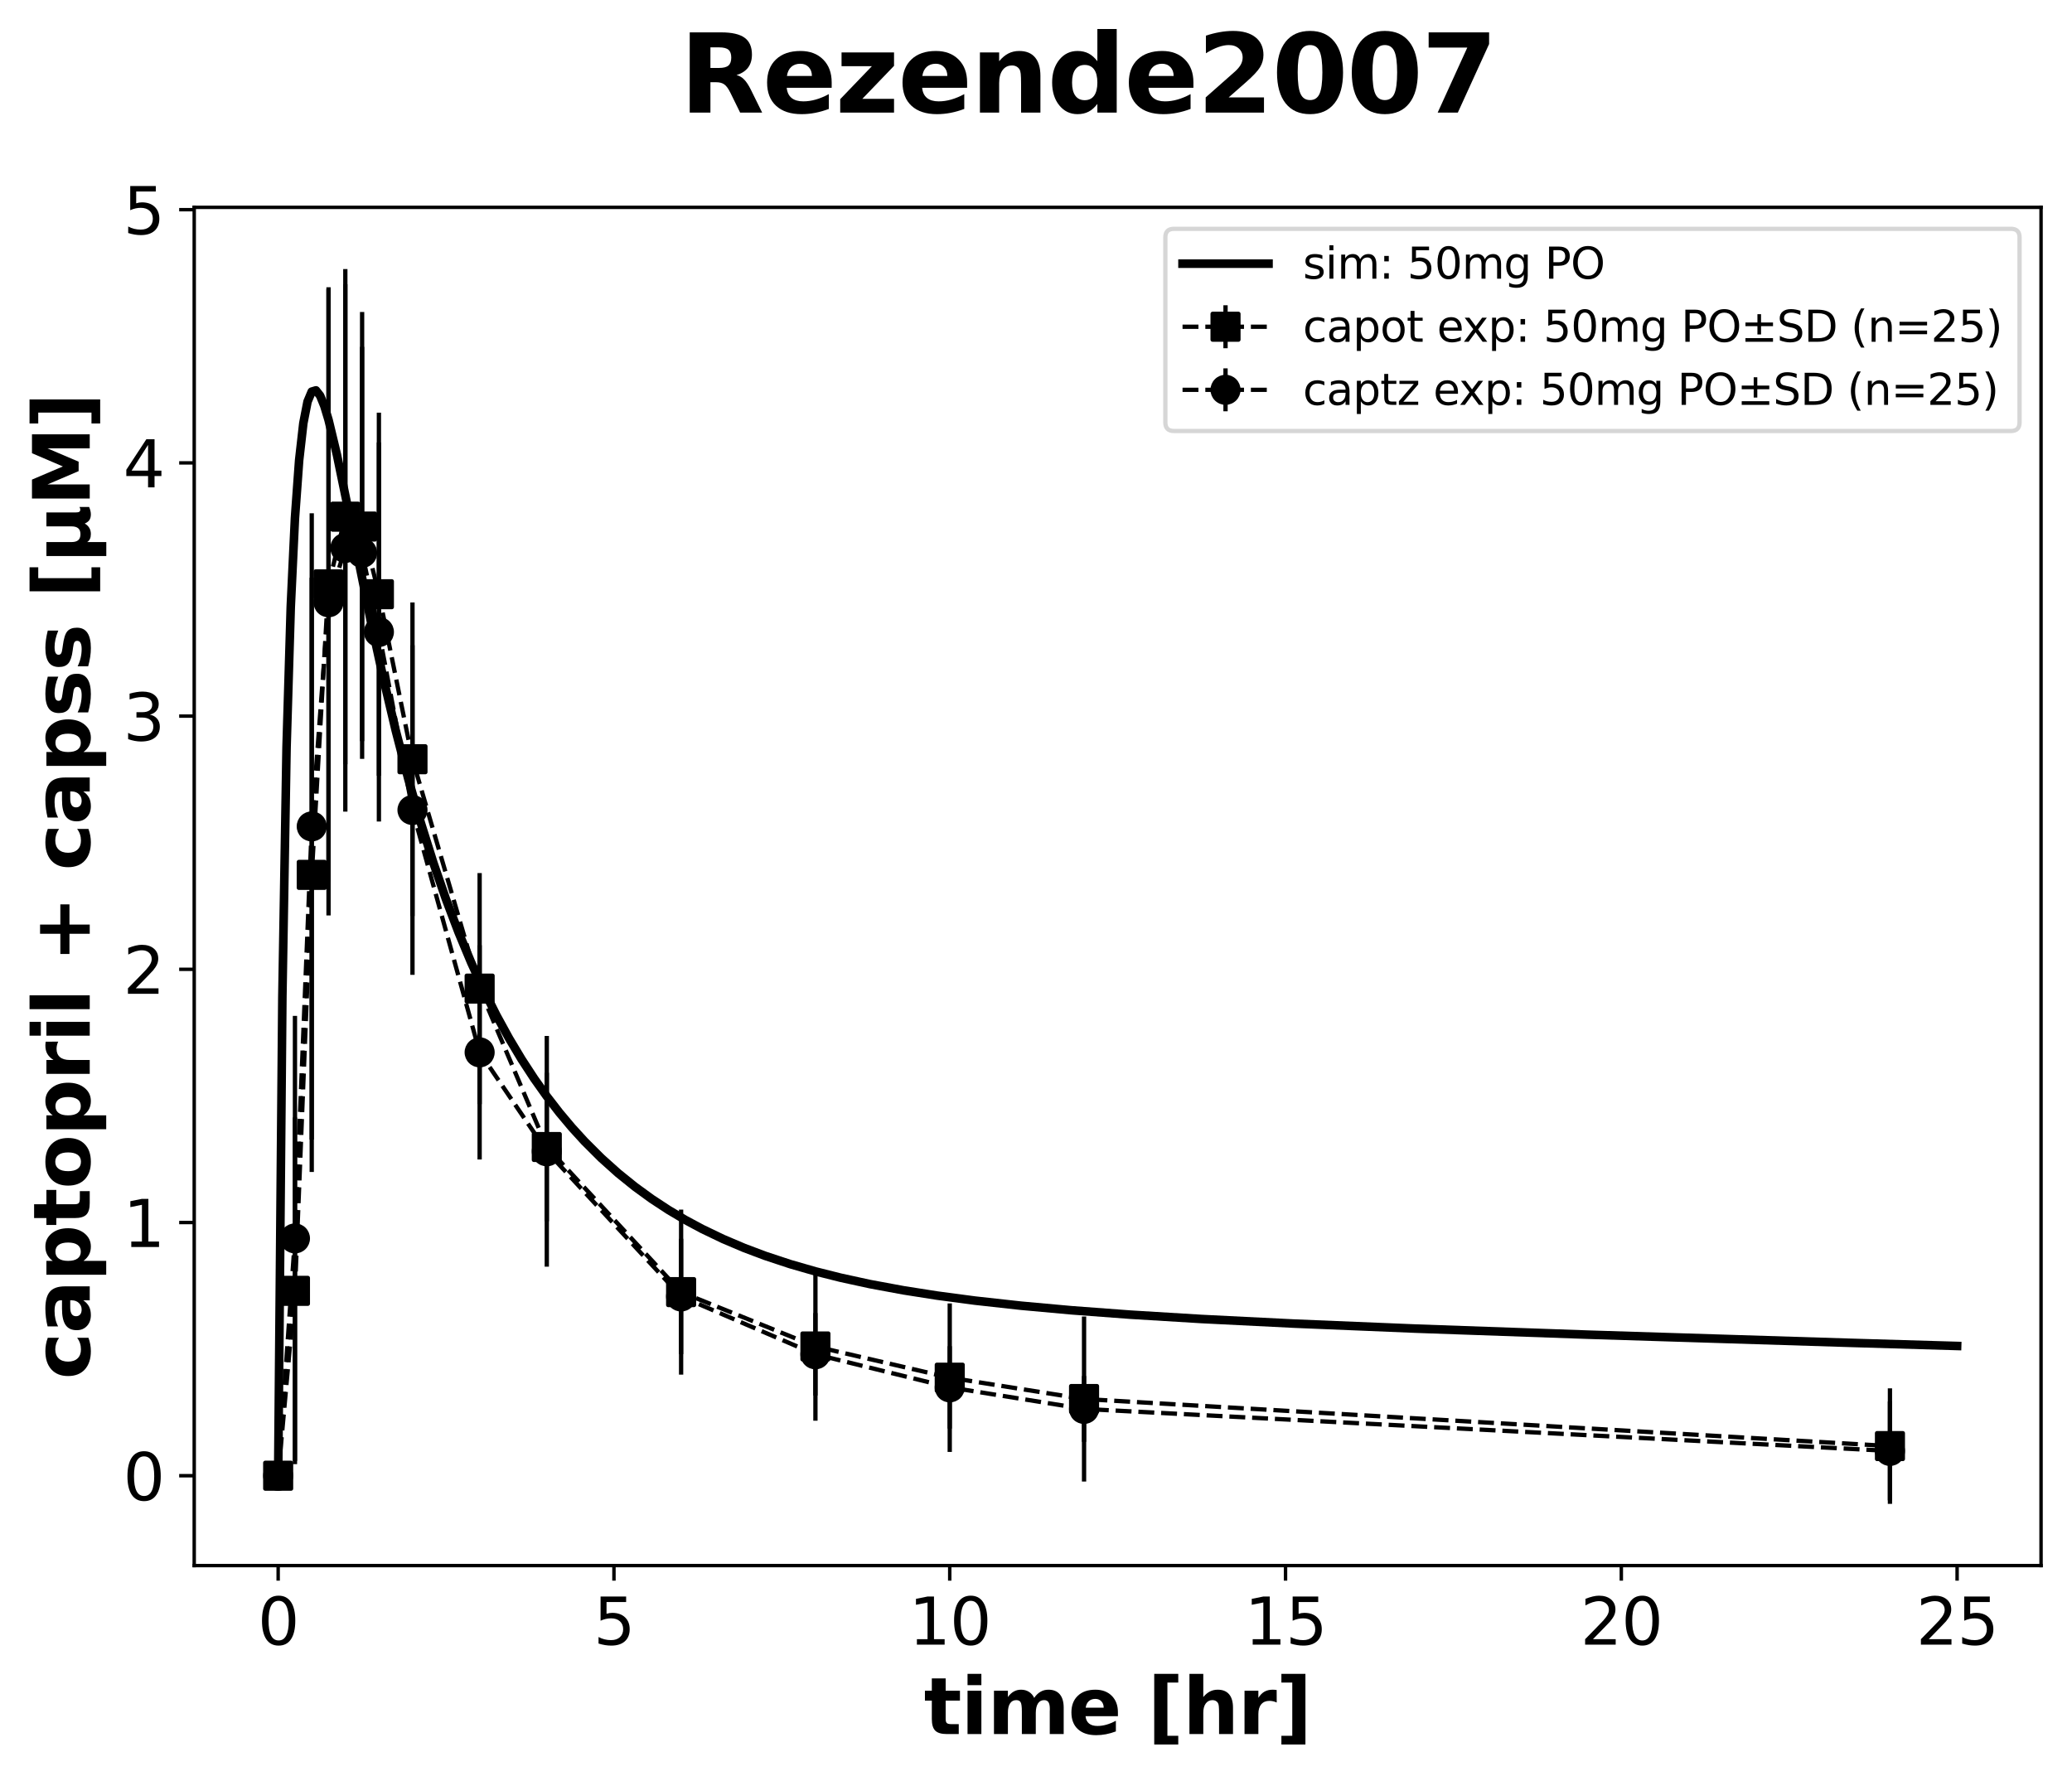 <?xml version="1.0" encoding="utf-8" standalone="no"?>
<!DOCTYPE svg PUBLIC "-//W3C//DTD SVG 1.1//EN"
  "http://www.w3.org/Graphics/SVG/1.1/DTD/svg11.dtd">
<svg xmlns:xlink="http://www.w3.org/1999/xlink" width="482.044pt" height="414.386pt" viewBox="0 0 482.044 414.386" xmlns="http://www.w3.org/2000/svg" version="1.1">
 <defs>
  <style type="text/css">*{stroke-linejoin: round; stroke-linecap: butt}</style>
 </defs>
 <g id="figure_1">
  <g id="patch_1">
   <path d="M 0 414.386 
L 482.044 414.386 
L 482.044 -0 
L 0 -0 
z
" style="fill: #ffffff"/>
  </g>
  <g id="axes_1">
   <g id="patch_2">
    <path d="M 45.184 364.248 
L 474.844 364.248 
L 474.844 48.24 
L 45.184 48.24 
z
" style="fill: #ffffff"/>
   </g>
   <g id="matplotlib.axis_1">
    <g id="xtick_1">
     <g id="line2d_1">
      <defs>
       <path id="m309227b0ce" d="M 0 0 
L 0 3.5 
" style="stroke: #000000; stroke-width: 0.8"/>
      </defs>
      <g>
       <use xlink:href="#m309227b0ce" x="64.714" y="364.248" style="stroke: #000000; stroke-width: 0.8"/>
      </g>
     </g>
     <g id="text_1">
      <!-- 0 -->
      <g transform="translate(59.942 382.646) scale(0.15 -0.15)">
       <defs>
        <path id="DejaVuSans-30" d="M 2034 4250 
Q 1547 4250 1301 3770 
Q 1056 3291 1056 2328 
Q 1056 1369 1301 889 
Q 1547 409 2034 409 
Q 2525 409 2770 889 
Q 3016 1369 3016 2328 
Q 3016 3291 2770 3770 
Q 2525 4250 2034 4250 
z
M 2034 4750 
Q 2819 4750 3233 4129 
Q 3647 3509 3647 2328 
Q 3647 1150 3233 529 
Q 2819 -91 2034 -91 
Q 1250 -91 836 529 
Q 422 1150 422 2328 
Q 422 3509 836 4129 
Q 1250 4750 2034 4750 
z
" transform="scale(0.016)"/>
       </defs>
       <use xlink:href="#DejaVuSans-30"/>
      </g>
     </g>
    </g>
    <g id="xtick_2">
     <g id="line2d_2">
      <g>
       <use xlink:href="#m309227b0ce" x="142.834" y="364.248" style="stroke: #000000; stroke-width: 0.8"/>
      </g>
     </g>
     <g id="text_2">
      <!-- 5 -->
      <g transform="translate(138.062 382.646) scale(0.15 -0.15)">
       <defs>
        <path id="DejaVuSans-35" d="M 691 4666 
L 3169 4666 
L 3169 4134 
L 1269 4134 
L 1269 2991 
Q 1406 3038 1543 3061 
Q 1681 3084 1819 3084 
Q 2600 3084 3056 2656 
Q 3513 2228 3513 1497 
Q 3513 744 3044 326 
Q 2575 -91 1722 -91 
Q 1428 -91 1123 -41 
Q 819 9 494 109 
L 494 744 
Q 775 591 1075 516 
Q 1375 441 1709 441 
Q 2250 441 2565 725 
Q 2881 1009 2881 1497 
Q 2881 1984 2565 2268 
Q 2250 2553 1709 2553 
Q 1456 2553 1204 2497 
Q 953 2441 691 2322 
L 691 4666 
z
" transform="scale(0.016)"/>
       </defs>
       <use xlink:href="#DejaVuSans-35"/>
      </g>
     </g>
    </g>
    <g id="xtick_3">
     <g id="line2d_3">
      <g>
       <use xlink:href="#m309227b0ce" x="220.954" y="364.248" style="stroke: #000000; stroke-width: 0.8"/>
      </g>
     </g>
     <g id="text_3">
      <!-- 10 -->
      <g transform="translate(211.41 382.646) scale(0.15 -0.15)">
       <defs>
        <path id="DejaVuSans-31" d="M 794 531 
L 1825 531 
L 1825 4091 
L 703 3866 
L 703 4441 
L 1819 4666 
L 2450 4666 
L 2450 531 
L 3481 531 
L 3481 0 
L 794 0 
L 794 531 
z
" transform="scale(0.016)"/>
       </defs>
       <use xlink:href="#DejaVuSans-31"/>
       <use xlink:href="#DejaVuSans-30" transform="translate(63.623 0)"/>
      </g>
     </g>
    </g>
    <g id="xtick_4">
     <g id="line2d_4">
      <g>
       <use xlink:href="#m309227b0ce" x="299.074" y="364.248" style="stroke: #000000; stroke-width: 0.8"/>
      </g>
     </g>
     <g id="text_4">
      <!-- 15 -->
      <g transform="translate(289.53 382.646) scale(0.15 -0.15)">
       <use xlink:href="#DejaVuSans-31"/>
       <use xlink:href="#DejaVuSans-35" transform="translate(63.623 0)"/>
      </g>
     </g>
    </g>
    <g id="xtick_5">
     <g id="line2d_5">
      <g>
       <use xlink:href="#m309227b0ce" x="377.194" y="364.248" style="stroke: #000000; stroke-width: 0.8"/>
      </g>
     </g>
     <g id="text_5">
      <!-- 20 -->
      <g transform="translate(367.65 382.646) scale(0.15 -0.15)">
       <defs>
        <path id="DejaVuSans-32" d="M 1228 531 
L 3431 531 
L 3431 0 
L 469 0 
L 469 531 
Q 828 903 1448 1529 
Q 2069 2156 2228 2338 
Q 2531 2678 2651 2914 
Q 2772 3150 2772 3378 
Q 2772 3750 2511 3984 
Q 2250 4219 1831 4219 
Q 1534 4219 1204 4116 
Q 875 4013 500 3803 
L 500 4441 
Q 881 4594 1212 4672 
Q 1544 4750 1819 4750 
Q 2544 4750 2975 4387 
Q 3406 4025 3406 3419 
Q 3406 3131 3298 2873 
Q 3191 2616 2906 2266 
Q 2828 2175 2409 1742 
Q 1991 1309 1228 531 
z
" transform="scale(0.016)"/>
       </defs>
       <use xlink:href="#DejaVuSans-32"/>
       <use xlink:href="#DejaVuSans-30" transform="translate(63.623 0)"/>
      </g>
     </g>
    </g>
    <g id="xtick_6">
     <g id="line2d_6">
      <g>
       <use xlink:href="#m309227b0ce" x="455.314" y="364.248" style="stroke: #000000; stroke-width: 0.8"/>
      </g>
     </g>
     <g id="text_6">
      <!-- 25 -->
      <g transform="translate(445.77 382.646) scale(0.15 -0.15)">
       <use xlink:href="#DejaVuSans-32"/>
       <use xlink:href="#DejaVuSans-35" transform="translate(63.623 0)"/>
      </g>
     </g>
    </g>
    <g id="text_7">
     <!-- time [hr] -->
     <g transform="translate(214.94 403.442) scale(0.18 -0.18)">
      <defs>
       <path id="DejaVuSans-Bold-74" d="M 1759 4494 
L 1759 3500 
L 2913 3500 
L 2913 2700 
L 1759 2700 
L 1759 1216 
Q 1759 972 1856 886 
Q 1953 800 2241 800 
L 2816 800 
L 2816 0 
L 1856 0 
Q 1194 0 917 276 
Q 641 553 641 1216 
L 641 2700 
L 84 2700 
L 84 3500 
L 641 3500 
L 641 4494 
L 1759 4494 
z
" transform="scale(0.016)"/>
       <path id="DejaVuSans-Bold-69" d="M 538 3500 
L 1656 3500 
L 1656 0 
L 538 0 
L 538 3500 
z
M 538 4863 
L 1656 4863 
L 1656 3950 
L 538 3950 
L 538 4863 
z
" transform="scale(0.016)"/>
       <path id="DejaVuSans-Bold-6d" d="M 3781 2919 
Q 3994 3244 4286 3414 
Q 4578 3584 4928 3584 
Q 5531 3584 5847 3212 
Q 6163 2841 6163 2131 
L 6163 0 
L 5038 0 
L 5038 1825 
Q 5041 1866 5042 1909 
Q 5044 1953 5044 2034 
Q 5044 2406 4934 2573 
Q 4825 2741 4581 2741 
Q 4263 2741 4089 2478 
Q 3916 2216 3909 1719 
L 3909 0 
L 2784 0 
L 2784 1825 
Q 2784 2406 2684 2573 
Q 2584 2741 2328 2741 
Q 2006 2741 1831 2477 
Q 1656 2213 1656 1722 
L 1656 0 
L 531 0 
L 531 3500 
L 1656 3500 
L 1656 2988 
Q 1863 3284 2130 3434 
Q 2397 3584 2719 3584 
Q 3081 3584 3359 3409 
Q 3638 3234 3781 2919 
z
" transform="scale(0.016)"/>
       <path id="DejaVuSans-Bold-65" d="M 4031 1759 
L 4031 1441 
L 1416 1441 
Q 1456 1047 1700 850 
Q 1944 653 2381 653 
Q 2734 653 3104 758 
Q 3475 863 3866 1075 
L 3866 213 
Q 3469 63 3072 -14 
Q 2675 -91 2278 -91 
Q 1328 -91 801 392 
Q 275 875 275 1747 
Q 275 2603 792 3093 
Q 1309 3584 2216 3584 
Q 3041 3584 3536 3087 
Q 4031 2591 4031 1759 
z
M 2881 2131 
Q 2881 2450 2695 2645 
Q 2509 2841 2209 2841 
Q 1884 2841 1681 2658 
Q 1478 2475 1428 2131 
L 2881 2131 
z
" transform="scale(0.016)"/>
       <path id="DejaVuSans-Bold-20" transform="scale(0.016)"/>
       <path id="DejaVuSans-Bold-5b" d="M 550 4863 
L 2491 4863 
L 2491 4159 
L 1613 4159 
L 1613 -141 
L 2491 -141 
L 2491 -844 
L 550 -844 
L 550 4863 
z
" transform="scale(0.016)"/>
       <path id="DejaVuSans-Bold-68" d="M 4056 2131 
L 4056 0 
L 2931 0 
L 2931 347 
L 2931 1625 
Q 2931 2084 2911 2256 
Q 2891 2428 2841 2509 
Q 2775 2619 2662 2680 
Q 2550 2741 2406 2741 
Q 2056 2741 1856 2470 
Q 1656 2200 1656 1722 
L 1656 0 
L 538 0 
L 538 4863 
L 1656 4863 
L 1656 2988 
Q 1909 3294 2193 3439 
Q 2478 3584 2822 3584 
Q 3428 3584 3742 3212 
Q 4056 2841 4056 2131 
z
" transform="scale(0.016)"/>
       <path id="DejaVuSans-Bold-72" d="M 3138 2547 
Q 2991 2616 2845 2648 
Q 2700 2681 2553 2681 
Q 2122 2681 1889 2404 
Q 1656 2128 1656 1613 
L 1656 0 
L 538 0 
L 538 3500 
L 1656 3500 
L 1656 2925 
Q 1872 3269 2151 3426 
Q 2431 3584 2822 3584 
Q 2878 3584 2943 3579 
Q 3009 3575 3134 3559 
L 3138 2547 
z
" transform="scale(0.016)"/>
       <path id="DejaVuSans-Bold-5d" d="M 2375 -844 
L 434 -844 
L 434 -141 
L 1313 -141 
L 1313 4159 
L 434 4159 
L 434 4863 
L 2375 4863 
L 2375 -844 
z
" transform="scale(0.016)"/>
      </defs>
      <use xlink:href="#DejaVuSans-Bold-74"/>
      <use xlink:href="#DejaVuSans-Bold-69" transform="translate(47.803 0)"/>
      <use xlink:href="#DejaVuSans-Bold-6d" transform="translate(82.08 0)"/>
      <use xlink:href="#DejaVuSans-Bold-65" transform="translate(186.279 0)"/>
      <use xlink:href="#DejaVuSans-Bold-20" transform="translate(254.102 0)"/>
      <use xlink:href="#DejaVuSans-Bold-5b" transform="translate(288.916 0)"/>
      <use xlink:href="#DejaVuSans-Bold-68" transform="translate(334.619 0)"/>
      <use xlink:href="#DejaVuSans-Bold-72" transform="translate(405.811 0)"/>
      <use xlink:href="#DejaVuSans-Bold-5d" transform="translate(455.127 0)"/>
     </g>
    </g>
   </g>
   <g id="matplotlib.axis_2">
    <g id="ytick_1">
     <g id="line2d_7">
      <defs>
       <path id="m75b8545c1d" d="M 0 0 
L -3.5 0 
" style="stroke: #000000; stroke-width: 0.8"/>
      </defs>
      <g>
       <use xlink:href="#m75b8545c1d" x="45.184" y="343.339" style="stroke: #000000; stroke-width: 0.8"/>
      </g>
     </g>
     <g id="text_8">
      <!-- 0 -->
      <g transform="translate(28.64 349.038) scale(0.15 -0.15)">
       <use xlink:href="#DejaVuSans-30"/>
      </g>
     </g>
    </g>
    <g id="ytick_2">
     <g id="line2d_8">
      <g>
       <use xlink:href="#m75b8545c1d" x="45.184" y="284.428" style="stroke: #000000; stroke-width: 0.8"/>
      </g>
     </g>
     <g id="text_9">
      <!-- 1 -->
      <g transform="translate(28.64 290.126) scale(0.15 -0.15)">
       <use xlink:href="#DejaVuSans-31"/>
      </g>
     </g>
    </g>
    <g id="ytick_3">
     <g id="line2d_9">
      <g>
       <use xlink:href="#m75b8545c1d" x="45.184" y="225.516" style="stroke: #000000; stroke-width: 0.8"/>
      </g>
     </g>
     <g id="text_10">
      <!-- 2 -->
      <g transform="translate(28.64 231.215) scale(0.15 -0.15)">
       <use xlink:href="#DejaVuSans-32"/>
      </g>
     </g>
    </g>
    <g id="ytick_4">
     <g id="line2d_10">
      <g>
       <use xlink:href="#m75b8545c1d" x="45.184" y="166.604" style="stroke: #000000; stroke-width: 0.8"/>
      </g>
     </g>
     <g id="text_11">
      <!-- 3 -->
      <g transform="translate(28.64 172.303) scale(0.15 -0.15)">
       <defs>
        <path id="DejaVuSans-33" d="M 2597 2516 
Q 3050 2419 3304 2112 
Q 3559 1806 3559 1356 
Q 3559 666 3084 287 
Q 2609 -91 1734 -91 
Q 1441 -91 1130 -33 
Q 819 25 488 141 
L 488 750 
Q 750 597 1062 519 
Q 1375 441 1716 441 
Q 2309 441 2620 675 
Q 2931 909 2931 1356 
Q 2931 1769 2642 2001 
Q 2353 2234 1838 2234 
L 1294 2234 
L 1294 2753 
L 1863 2753 
Q 2328 2753 2575 2939 
Q 2822 3125 2822 3475 
Q 2822 3834 2567 4026 
Q 2313 4219 1838 4219 
Q 1578 4219 1281 4162 
Q 984 4106 628 3988 
L 628 4550 
Q 988 4650 1302 4700 
Q 1616 4750 1894 4750 
Q 2613 4750 3031 4423 
Q 3450 4097 3450 3541 
Q 3450 3153 3228 2886 
Q 3006 2619 2597 2516 
z
" transform="scale(0.016)"/>
       </defs>
       <use xlink:href="#DejaVuSans-33"/>
      </g>
     </g>
    </g>
    <g id="ytick_5">
     <g id="line2d_11">
      <g>
       <use xlink:href="#m75b8545c1d" x="45.184" y="107.692" style="stroke: #000000; stroke-width: 0.8"/>
      </g>
     </g>
     <g id="text_12">
      <!-- 4 -->
      <g transform="translate(28.64 113.391) scale(0.15 -0.15)">
       <defs>
        <path id="DejaVuSans-34" d="M 2419 4116 
L 825 1625 
L 2419 1625 
L 2419 4116 
z
M 2253 4666 
L 3047 4666 
L 3047 1625 
L 3713 1625 
L 3713 1100 
L 3047 1100 
L 3047 0 
L 2419 0 
L 2419 1100 
L 313 1100 
L 313 1709 
L 2253 4666 
z
" transform="scale(0.016)"/>
       </defs>
       <use xlink:href="#DejaVuSans-34"/>
      </g>
     </g>
    </g>
    <g id="ytick_6">
     <g id="line2d_12">
      <g>
       <use xlink:href="#m75b8545c1d" x="45.184" y="48.781" style="stroke: #000000; stroke-width: 0.8"/>
      </g>
     </g>
     <g id="text_13">
      <!-- 5 -->
      <g transform="translate(28.64 54.479) scale(0.15 -0.15)">
       <use xlink:href="#DejaVuSans-35"/>
      </g>
     </g>
    </g>
    <g id="text_14">
     <!-- captopril + capss [µM] -->
     <g transform="translate(20.877 320.941) rotate(-90) scale(0.18 -0.18)">
      <defs>
       <path id="DejaVuSans-Bold-63" d="M 3366 3391 
L 3366 2478 
Q 3138 2634 2908 2709 
Q 2678 2784 2431 2784 
Q 1963 2784 1702 2511 
Q 1441 2238 1441 1747 
Q 1441 1256 1702 982 
Q 1963 709 2431 709 
Q 2694 709 2930 787 
Q 3166 866 3366 1019 
L 3366 103 
Q 3103 6 2833 -42 
Q 2563 -91 2291 -91 
Q 1344 -91 809 395 
Q 275 881 275 1747 
Q 275 2613 809 3098 
Q 1344 3584 2291 3584 
Q 2566 3584 2833 3536 
Q 3100 3488 3366 3391 
z
" transform="scale(0.016)"/>
       <path id="DejaVuSans-Bold-61" d="M 2106 1575 
Q 1756 1575 1579 1456 
Q 1403 1338 1403 1106 
Q 1403 894 1545 773 
Q 1688 653 1941 653 
Q 2256 653 2472 879 
Q 2688 1106 2688 1447 
L 2688 1575 
L 2106 1575 
z
M 3816 1997 
L 3816 0 
L 2688 0 
L 2688 519 
Q 2463 200 2181 54 
Q 1900 -91 1497 -91 
Q 953 -91 614 226 
Q 275 544 275 1050 
Q 275 1666 698 1953 
Q 1122 2241 2028 2241 
L 2688 2241 
L 2688 2328 
Q 2688 2594 2478 2717 
Q 2269 2841 1825 2841 
Q 1466 2841 1156 2769 
Q 847 2697 581 2553 
L 581 3406 
Q 941 3494 1303 3539 
Q 1666 3584 2028 3584 
Q 2975 3584 3395 3211 
Q 3816 2838 3816 1997 
z
" transform="scale(0.016)"/>
       <path id="DejaVuSans-Bold-70" d="M 1656 506 
L 1656 -1331 
L 538 -1331 
L 538 3500 
L 1656 3500 
L 1656 2988 
Q 1888 3294 2169 3439 
Q 2450 3584 2816 3584 
Q 3463 3584 3878 3070 
Q 4294 2556 4294 1747 
Q 4294 938 3878 423 
Q 3463 -91 2816 -91 
Q 2450 -91 2169 54 
Q 1888 200 1656 506 
z
M 2400 2772 
Q 2041 2772 1848 2508 
Q 1656 2244 1656 1747 
Q 1656 1250 1848 986 
Q 2041 722 2400 722 
Q 2759 722 2948 984 
Q 3138 1247 3138 1747 
Q 3138 2247 2948 2509 
Q 2759 2772 2400 2772 
z
" transform="scale(0.016)"/>
       <path id="DejaVuSans-Bold-6f" d="M 2203 2784 
Q 1831 2784 1636 2517 
Q 1441 2250 1441 1747 
Q 1441 1244 1636 976 
Q 1831 709 2203 709 
Q 2569 709 2762 976 
Q 2956 1244 2956 1747 
Q 2956 2250 2762 2517 
Q 2569 2784 2203 2784 
z
M 2203 3584 
Q 3106 3584 3614 3096 
Q 4122 2609 4122 1747 
Q 4122 884 3614 396 
Q 3106 -91 2203 -91 
Q 1297 -91 786 396 
Q 275 884 275 1747 
Q 275 2609 786 3096 
Q 1297 3584 2203 3584 
z
" transform="scale(0.016)"/>
       <path id="DejaVuSans-Bold-6c" d="M 538 4863 
L 1656 4863 
L 1656 0 
L 538 0 
L 538 4863 
z
" transform="scale(0.016)"/>
       <path id="DejaVuSans-Bold-2b" d="M 3053 4013 
L 3053 2375 
L 4684 2375 
L 4684 1638 
L 3053 1638 
L 3053 0 
L 2309 0 
L 2309 1638 
L 678 1638 
L 678 2375 
L 2309 2375 
L 2309 4013 
L 3053 4013 
z
" transform="scale(0.016)"/>
       <path id="DejaVuSans-Bold-73" d="M 3272 3391 
L 3272 2541 
Q 2913 2691 2578 2766 
Q 2244 2841 1947 2841 
Q 1628 2841 1473 2761 
Q 1319 2681 1319 2516 
Q 1319 2381 1436 2309 
Q 1553 2238 1856 2203 
L 2053 2175 
Q 2913 2066 3209 1816 
Q 3506 1566 3506 1031 
Q 3506 472 3093 190 
Q 2681 -91 1863 -91 
Q 1516 -91 1145 -36 
Q 775 19 384 128 
L 384 978 
Q 719 816 1070 734 
Q 1422 653 1784 653 
Q 2113 653 2278 743 
Q 2444 834 2444 1013 
Q 2444 1163 2330 1236 
Q 2216 1309 1875 1350 
L 1678 1375 
Q 931 1469 631 1722 
Q 331 1975 331 2491 
Q 331 3047 712 3315 
Q 1094 3584 1881 3584 
Q 2191 3584 2531 3537 
Q 2872 3491 3272 3391 
z
" transform="scale(0.016)"/>
       <path id="DejaVuSans-Bold-b5" d="M 544 -1338 
L 544 3500 
L 1672 3500 
L 1672 1466 
Q 1672 1103 1828 926 
Q 1984 750 2303 750 
Q 2625 750 2781 926 
Q 2938 1103 2938 1466 
L 2938 3500 
L 4063 3500 
L 4063 1159 
Q 4063 938 4114 850 
Q 4166 763 4288 763 
Q 4344 763 4395 778 
Q 4447 794 4506 831 
L 4506 50 
Q 4341 -22 4195 -56 
Q 4050 -91 3909 -91 
Q 3631 -91 3454 26 
Q 3278 144 3169 403 
Q 3022 156 2811 32 
Q 2600 -91 2322 -91 
Q 2091 -91 1928 -17 
Q 1766 56 1672 206 
L 1672 -1338 
L 544 -1338 
z
" transform="scale(0.016)"/>
       <path id="DejaVuSans-Bold-4d" d="M 588 4666 
L 2119 4666 
L 3181 2169 
L 4250 4666 
L 5778 4666 
L 5778 0 
L 4641 0 
L 4641 3413 
L 3566 897 
L 2803 897 
L 1728 3413 
L 1728 0 
L 588 0 
L 588 4666 
z
" transform="scale(0.016)"/>
      </defs>
      <use xlink:href="#DejaVuSans-Bold-63"/>
      <use xlink:href="#DejaVuSans-Bold-61" transform="translate(59.277 0)"/>
      <use xlink:href="#DejaVuSans-Bold-70" transform="translate(126.758 0)"/>
      <use xlink:href="#DejaVuSans-Bold-74" transform="translate(198.34 0)"/>
      <use xlink:href="#DejaVuSans-Bold-6f" transform="translate(246.143 0)"/>
      <use xlink:href="#DejaVuSans-Bold-70" transform="translate(314.844 0)"/>
      <use xlink:href="#DejaVuSans-Bold-72" transform="translate(386.426 0)"/>
      <use xlink:href="#DejaVuSans-Bold-69" transform="translate(435.742 0)"/>
      <use xlink:href="#DejaVuSans-Bold-6c" transform="translate(470.02 0)"/>
      <use xlink:href="#DejaVuSans-Bold-20" transform="translate(504.297 0)"/>
      <use xlink:href="#DejaVuSans-Bold-2b" transform="translate(539.111 0)"/>
      <use xlink:href="#DejaVuSans-Bold-20" transform="translate(622.9 0)"/>
      <use xlink:href="#DejaVuSans-Bold-63" transform="translate(657.715 0)"/>
      <use xlink:href="#DejaVuSans-Bold-61" transform="translate(716.992 0)"/>
      <use xlink:href="#DejaVuSans-Bold-70" transform="translate(784.473 0)"/>
      <use xlink:href="#DejaVuSans-Bold-73" transform="translate(856.055 0)"/>
      <use xlink:href="#DejaVuSans-Bold-73" transform="translate(915.576 0)"/>
      <use xlink:href="#DejaVuSans-Bold-20" transform="translate(975.098 0)"/>
      <use xlink:href="#DejaVuSans-Bold-5b" transform="translate(1009.912 0)"/>
      <use xlink:href="#DejaVuSans-Bold-b5" transform="translate(1055.615 0)"/>
      <use xlink:href="#DejaVuSans-Bold-4d" transform="translate(1129.199 0)"/>
      <use xlink:href="#DejaVuSans-Bold-5d" transform="translate(1228.711 0)"/>
     </g>
    </g>
   </g>
   <g id="LineCollection_1">
    <path d="M 64.714 343.339 
L 64.714 343.339 
" clip-path="url(#pc81de90e76)" style="fill: none; stroke: #000000"/>
    <path d="M 68.62 340.65 
L 68.62 260.001 
" clip-path="url(#pc81de90e76)" style="fill: none; stroke: #000000"/>
    <path d="M 72.526 272.672 
L 72.526 134.424 
" clip-path="url(#pc81de90e76)" style="fill: none; stroke: #000000"/>
    <path d="M 76.432 205.088 
L 76.432 66.825 
" clip-path="url(#pc81de90e76)" style="fill: none; stroke: #000000"/>
    <path d="M 80.338 177.811 
L 80.338 62.604 
" clip-path="url(#pc81de90e76)" style="fill: none; stroke: #000000"/>
    <path d="M 84.244 172.429 
L 84.244 72.587 
" clip-path="url(#pc81de90e76)" style="fill: none; stroke: #000000"/>
    <path d="M 88.15 180.493 
L 88.15 96.005 
" clip-path="url(#pc81de90e76)" style="fill: none; stroke: #000000"/>
    <path d="M 95.962 213.124 
L 95.962 140.163 
" clip-path="url(#pc81de90e76)" style="fill: none; stroke: #000000"/>
    <path d="M 111.586 256.889 
L 111.586 203.126 
" clip-path="url(#pc81de90e76)" style="fill: none; stroke: #000000"/>
    <path d="M 127.21 284.139 
L 127.21 249.577 
" clip-path="url(#pc81de90e76)" style="fill: none; stroke: #000000"/>
    <path d="M 158.458 319.82 
L 158.458 281.422 
" clip-path="url(#pc81de90e76)" style="fill: none; stroke: #000000"/>
    <path d="M 189.706 330.544 
L 189.706 295.982 
" clip-path="url(#pc81de90e76)" style="fill: none; stroke: #000000"/>
    <path d="M 220.954 337.81 
L 220.954 303.248 
" clip-path="url(#pc81de90e76)" style="fill: none; stroke: #000000"/>
    <path d="M 252.202 344.69 
L 252.202 306.291 
" clip-path="url(#pc81de90e76)" style="fill: none; stroke: #000000"/>
    <path d="M 439.69 349.884 
L 439.69 323.002 
" clip-path="url(#pc81de90e76)" style="fill: none; stroke: #000000"/>
   </g>
   <g id="LineCollection_2">
    <path d="M 64.714 343.339 
L 64.714 343.339 
" clip-path="url(#pc81de90e76)" style="fill: none; stroke: #000000"/>
    <path d="M 68.62 339.894 
L 68.62 236.361 
" clip-path="url(#pc81de90e76)" style="fill: none; stroke: #000000"/>
    <path d="M 72.526 265.125 
L 72.526 119.417 
" clip-path="url(#pc81de90e76)" style="fill: none; stroke: #000000"/>
    <path d="M 76.432 212.981 
L 76.432 67.273 
" clip-path="url(#pc81de90e76)" style="fill: none; stroke: #000000"/>
    <path d="M 80.338 188.834 
L 80.338 66.122 
" clip-path="url(#pc81de90e76)" style="fill: none; stroke: #000000"/>
    <path d="M 84.244 176.559 
L 84.244 80.703 
" clip-path="url(#pc81de90e76)" style="fill: none; stroke: #000000"/>
    <path d="M 88.15 191.136 
L 88.15 102.944 
" clip-path="url(#pc81de90e76)" style="fill: none; stroke: #000000"/>
    <path d="M 95.962 226.807 
L 95.962 150.112 
" clip-path="url(#pc81de90e76)" style="fill: none; stroke: #000000"/>
    <path d="M 111.586 269.766 
L 111.586 219.915 
" clip-path="url(#pc81de90e76)" style="fill: none; stroke: #000000"/>
    <path d="M 127.21 294.703 
L 127.21 241.021 
" clip-path="url(#pc81de90e76)" style="fill: none; stroke: #000000"/>
    <path d="M 158.458 315.056 
L 158.458 288.215 
" clip-path="url(#pc81de90e76)" style="fill: none; stroke: #000000"/>
    <path d="M 189.706 324.675 
L 189.706 305.499 
" clip-path="url(#pc81de90e76)" style="fill: none; stroke: #000000"/>
    <path d="M 220.954 332.374 
L 220.954 313.199 
" clip-path="url(#pc81de90e76)" style="fill: none; stroke: #000000"/>
    <path d="M 252.202 335.468 
L 252.202 320.137 
" clip-path="url(#pc81de90e76)" style="fill: none; stroke: #000000"/>
    <path d="M 439.69 349.08 
L 439.69 326.063 
" clip-path="url(#pc81de90e76)" style="fill: none; stroke: #000000"/>
   </g>
   <g id="line2d_13">
    <path d="M 64.714 343.339 
L 65.691 231.959 
L 66.667 173.871 
L 67.644 141.16 
L 68.62 120.526 
L 69.597 107.044 
L 70.573 98.45 
L 71.55 93.437 
L 72.526 91.113 
L 73.503 90.823 
L 74.479 92.065 
L 75.456 94.454 
L 76.432 97.688 
L 78.385 105.813 
L 81.315 120.002 
L 86.197 144.128 
L 89.127 157.57 
L 92.056 169.941 
L 94.986 181.227 
L 97.915 191.487 
L 100.845 200.805 
L 103.774 209.271 
L 106.704 216.971 
L 109.633 223.983 
L 112.563 230.38 
L 115.492 236.222 
L 118.422 241.566 
L 121.351 246.46 
L 124.281 250.949 
L 127.21 255.071 
L 130.14 258.86 
L 133.069 262.346 
L 135.999 265.557 
L 139.905 269.453 
L 143.811 272.955 
L 147.717 276.106 
L 151.623 278.946 
L 155.529 281.508 
L 159.435 283.824 
L 163.341 285.919 
L 168.223 288.261 
L 173.106 290.335 
L 177.988 292.174 
L 183.847 294.112 
L 189.706 295.798 
L 195.565 297.269 
L 202.401 298.757 
L 210.213 300.204 
L 218.025 301.43 
L 226.813 302.597 
L 237.555 303.783 
L 249.273 304.847 
L 262.944 305.865 
L 279.544 306.875 
L 301.027 307.944 
L 329.346 309.111 
L 369.382 310.52 
L 429.925 312.407 
L 455.314 313.151 
L 455.314 313.151 
" clip-path="url(#pc81de90e76)" style="fill: none; stroke: #000000; stroke-width: 2; stroke-linecap: square"/>
   </g>
   <g id="line2d_14">
    <path d="M 64.714 343.339 
L 68.62 300.326 
L 72.526 203.548 
L 76.432 135.957 
L 80.338 120.207 
L 84.244 122.508 
L 88.15 138.249 
L 95.962 176.643 
L 111.586 230.007 
L 127.21 266.858 
L 158.458 300.621 
L 189.706 313.263 
L 220.954 320.529 
L 252.202 325.491 
L 439.69 336.443 
" clip-path="url(#pc81de90e76)" style="fill: none; stroke-dasharray: 3.7,1.6; stroke-dashoffset: 0; stroke: #000000"/>
    <defs>
     <path id="m7561f77d7a" d="M -3 3 
L 3 3 
L 3 -3 
L -3 -3 
z
" style="stroke: #000000; stroke-linejoin: miter"/>
    </defs>
    <g clip-path="url(#pc81de90e76)">
     <use xlink:href="#m7561f77d7a" x="64.714" y="343.339" style="stroke: #000000; stroke-linejoin: miter"/>
     <use xlink:href="#m7561f77d7a" x="68.62" y="300.326" style="stroke: #000000; stroke-linejoin: miter"/>
     <use xlink:href="#m7561f77d7a" x="72.526" y="203.548" style="stroke: #000000; stroke-linejoin: miter"/>
     <use xlink:href="#m7561f77d7a" x="76.432" y="135.957" style="stroke: #000000; stroke-linejoin: miter"/>
     <use xlink:href="#m7561f77d7a" x="80.338" y="120.207" style="stroke: #000000; stroke-linejoin: miter"/>
     <use xlink:href="#m7561f77d7a" x="84.244" y="122.508" style="stroke: #000000; stroke-linejoin: miter"/>
     <use xlink:href="#m7561f77d7a" x="88.15" y="138.249" style="stroke: #000000; stroke-linejoin: miter"/>
     <use xlink:href="#m7561f77d7a" x="95.962" y="176.643" style="stroke: #000000; stroke-linejoin: miter"/>
     <use xlink:href="#m7561f77d7a" x="111.586" y="230.007" style="stroke: #000000; stroke-linejoin: miter"/>
     <use xlink:href="#m7561f77d7a" x="127.21" y="266.858" style="stroke: #000000; stroke-linejoin: miter"/>
     <use xlink:href="#m7561f77d7a" x="158.458" y="300.621" style="stroke: #000000; stroke-linejoin: miter"/>
     <use xlink:href="#m7561f77d7a" x="189.706" y="313.263" style="stroke: #000000; stroke-linejoin: miter"/>
     <use xlink:href="#m7561f77d7a" x="220.954" y="320.529" style="stroke: #000000; stroke-linejoin: miter"/>
     <use xlink:href="#m7561f77d7a" x="252.202" y="325.491" style="stroke: #000000; stroke-linejoin: miter"/>
     <use xlink:href="#m7561f77d7a" x="439.69" y="336.443" style="stroke: #000000; stroke-linejoin: miter"/>
    </g>
   </g>
   <g id="line2d_15">
    <path d="M 64.714 343.339 
L 68.62 288.127 
L 72.526 192.271 
L 76.432 140.127 
L 80.338 127.478 
L 84.244 128.631 
L 88.15 147.04 
L 95.962 188.459 
L 111.586 244.841 
L 127.21 267.862 
L 158.458 301.636 
L 189.706 315.087 
L 220.954 322.786 
L 252.202 327.802 
L 439.69 337.572 
" clip-path="url(#pc81de90e76)" style="fill: none; stroke-dasharray: 3.7,1.6; stroke-dashoffset: 0; stroke: #000000"/>
    <defs>
     <path id="ma408ce5d63" d="M 0 3 
C 0.796 3 1.559 2.684 2.121 2.121 
C 2.684 1.559 3 0.796 3 0 
C 3 -0.796 2.684 -1.559 2.121 -2.121 
C 1.559 -2.684 0.796 -3 0 -3 
C -0.796 -3 -1.559 -2.684 -2.121 -2.121 
C -2.684 -1.559 -3 -0.796 -3 0 
C -3 0.796 -2.684 1.559 -2.121 2.121 
C -1.559 2.684 -0.796 3 0 3 
z
" style="stroke: #000000"/>
    </defs>
    <g clip-path="url(#pc81de90e76)">
     <use xlink:href="#ma408ce5d63" x="64.714" y="343.339" style="stroke: #000000"/>
     <use xlink:href="#ma408ce5d63" x="68.62" y="288.127" style="stroke: #000000"/>
     <use xlink:href="#ma408ce5d63" x="72.526" y="192.271" style="stroke: #000000"/>
     <use xlink:href="#ma408ce5d63" x="76.432" y="140.127" style="stroke: #000000"/>
     <use xlink:href="#ma408ce5d63" x="80.338" y="127.478" style="stroke: #000000"/>
     <use xlink:href="#ma408ce5d63" x="84.244" y="128.631" style="stroke: #000000"/>
     <use xlink:href="#ma408ce5d63" x="88.15" y="147.04" style="stroke: #000000"/>
     <use xlink:href="#ma408ce5d63" x="95.962" y="188.459" style="stroke: #000000"/>
     <use xlink:href="#ma408ce5d63" x="111.586" y="244.841" style="stroke: #000000"/>
     <use xlink:href="#ma408ce5d63" x="127.21" y="267.862" style="stroke: #000000"/>
     <use xlink:href="#ma408ce5d63" x="158.458" y="301.636" style="stroke: #000000"/>
     <use xlink:href="#ma408ce5d63" x="189.706" y="315.087" style="stroke: #000000"/>
     <use xlink:href="#ma408ce5d63" x="220.954" y="322.786" style="stroke: #000000"/>
     <use xlink:href="#ma408ce5d63" x="252.202" y="327.802" style="stroke: #000000"/>
     <use xlink:href="#ma408ce5d63" x="439.69" y="337.572" style="stroke: #000000"/>
    </g>
   </g>
   <g id="patch_3">
    <path d="M 45.184 364.248 
L 45.184 48.24 
" style="fill: none; stroke: #000000; stroke-width: 0.8; stroke-linejoin: miter; stroke-linecap: square"/>
   </g>
   <g id="patch_4">
    <path d="M 474.844 364.248 
L 474.844 48.24 
" style="fill: none; stroke: #000000; stroke-width: 0.8; stroke-linejoin: miter; stroke-linecap: square"/>
   </g>
   <g id="patch_5">
    <path d="M 45.184 364.248 
L 474.844 364.248 
" style="fill: none; stroke: #000000; stroke-width: 0.8; stroke-linejoin: miter; stroke-linecap: square"/>
   </g>
   <g id="patch_6">
    <path d="M 45.184 48.24 
L 474.844 48.24 
" style="fill: none; stroke: #000000; stroke-width: 0.8; stroke-linejoin: miter; stroke-linecap: square"/>
   </g>
   <g id="legend_1">
    <g id="patch_7">
     <path d="M 273.114 100.274 
L 467.844 100.274 
Q 469.844 100.274 469.844 98.274 
L 469.844 55.24 
Q 469.844 53.24 467.844 53.24 
L 273.114 53.24 
Q 271.114 53.24 271.114 55.24 
L 271.114 98.274 
Q 271.114 100.274 273.114 100.274 
z
" style="fill: #ffffff; opacity: 0.8; stroke: #cccccc; stroke-linejoin: miter"/>
    </g>
    <g id="line2d_16">
     <path d="M 275.114 61.338 
L 295.114 61.338 
" style="fill: none; stroke: #000000; stroke-width: 2; stroke-linecap: square"/>
    </g>
    <g id="line2d_17"/>
    <g id="text_15">
     <!-- sim: 50mg PO -->
     <g transform="translate(303.114 64.838) scale(0.1 -0.1)">
      <defs>
       <path id="DejaVuSans-73" d="M 2834 3397 
L 2834 2853 
Q 2591 2978 2328 3040 
Q 2066 3103 1784 3103 
Q 1356 3103 1142 2972 
Q 928 2841 928 2578 
Q 928 2378 1081 2264 
Q 1234 2150 1697 2047 
L 1894 2003 
Q 2506 1872 2764 1633 
Q 3022 1394 3022 966 
Q 3022 478 2636 193 
Q 2250 -91 1575 -91 
Q 1294 -91 989 -36 
Q 684 19 347 128 
L 347 722 
Q 666 556 975 473 
Q 1284 391 1588 391 
Q 1994 391 2212 530 
Q 2431 669 2431 922 
Q 2431 1156 2273 1281 
Q 2116 1406 1581 1522 
L 1381 1569 
Q 847 1681 609 1914 
Q 372 2147 372 2553 
Q 372 3047 722 3315 
Q 1072 3584 1716 3584 
Q 2034 3584 2315 3537 
Q 2597 3491 2834 3397 
z
" transform="scale(0.016)"/>
       <path id="DejaVuSans-69" d="M 603 3500 
L 1178 3500 
L 1178 0 
L 603 0 
L 603 3500 
z
M 603 4863 
L 1178 4863 
L 1178 4134 
L 603 4134 
L 603 4863 
z
" transform="scale(0.016)"/>
       <path id="DejaVuSans-6d" d="M 3328 2828 
Q 3544 3216 3844 3400 
Q 4144 3584 4550 3584 
Q 5097 3584 5394 3201 
Q 5691 2819 5691 2113 
L 5691 0 
L 5113 0 
L 5113 2094 
Q 5113 2597 4934 2840 
Q 4756 3084 4391 3084 
Q 3944 3084 3684 2787 
Q 3425 2491 3425 1978 
L 3425 0 
L 2847 0 
L 2847 2094 
Q 2847 2600 2669 2842 
Q 2491 3084 2119 3084 
Q 1678 3084 1418 2786 
Q 1159 2488 1159 1978 
L 1159 0 
L 581 0 
L 581 3500 
L 1159 3500 
L 1159 2956 
Q 1356 3278 1631 3431 
Q 1906 3584 2284 3584 
Q 2666 3584 2933 3390 
Q 3200 3197 3328 2828 
z
" transform="scale(0.016)"/>
       <path id="DejaVuSans-3a" d="M 750 794 
L 1409 794 
L 1409 0 
L 750 0 
L 750 794 
z
M 750 3309 
L 1409 3309 
L 1409 2516 
L 750 2516 
L 750 3309 
z
" transform="scale(0.016)"/>
       <path id="DejaVuSans-20" transform="scale(0.016)"/>
       <path id="DejaVuSans-67" d="M 2906 1791 
Q 2906 2416 2648 2759 
Q 2391 3103 1925 3103 
Q 1463 3103 1205 2759 
Q 947 2416 947 1791 
Q 947 1169 1205 825 
Q 1463 481 1925 481 
Q 2391 481 2648 825 
Q 2906 1169 2906 1791 
z
M 3481 434 
Q 3481 -459 3084 -895 
Q 2688 -1331 1869 -1331 
Q 1566 -1331 1297 -1286 
Q 1028 -1241 775 -1147 
L 775 -588 
Q 1028 -725 1275 -790 
Q 1522 -856 1778 -856 
Q 2344 -856 2625 -561 
Q 2906 -266 2906 331 
L 2906 616 
Q 2728 306 2450 153 
Q 2172 0 1784 0 
Q 1141 0 747 490 
Q 353 981 353 1791 
Q 353 2603 747 3093 
Q 1141 3584 1784 3584 
Q 2172 3584 2450 3431 
Q 2728 3278 2906 2969 
L 2906 3500 
L 3481 3500 
L 3481 434 
z
" transform="scale(0.016)"/>
       <path id="DejaVuSans-50" d="M 1259 4147 
L 1259 2394 
L 2053 2394 
Q 2494 2394 2734 2622 
Q 2975 2850 2975 3272 
Q 2975 3691 2734 3919 
Q 2494 4147 2053 4147 
L 1259 4147 
z
M 628 4666 
L 2053 4666 
Q 2838 4666 3239 4311 
Q 3641 3956 3641 3272 
Q 3641 2581 3239 2228 
Q 2838 1875 2053 1875 
L 1259 1875 
L 1259 0 
L 628 0 
L 628 4666 
z
" transform="scale(0.016)"/>
       <path id="DejaVuSans-4f" d="M 2522 4238 
Q 1834 4238 1429 3725 
Q 1025 3213 1025 2328 
Q 1025 1447 1429 934 
Q 1834 422 2522 422 
Q 3209 422 3611 934 
Q 4013 1447 4013 2328 
Q 4013 3213 3611 3725 
Q 3209 4238 2522 4238 
z
M 2522 4750 
Q 3503 4750 4090 4092 
Q 4678 3434 4678 2328 
Q 4678 1225 4090 567 
Q 3503 -91 2522 -91 
Q 1538 -91 948 565 
Q 359 1222 359 2328 
Q 359 3434 948 4092 
Q 1538 4750 2522 4750 
z
" transform="scale(0.016)"/>
      </defs>
      <use xlink:href="#DejaVuSans-73"/>
      <use xlink:href="#DejaVuSans-69" transform="translate(52.1 0)"/>
      <use xlink:href="#DejaVuSans-6d" transform="translate(79.883 0)"/>
      <use xlink:href="#DejaVuSans-3a" transform="translate(177.295 0)"/>
      <use xlink:href="#DejaVuSans-20" transform="translate(210.986 0)"/>
      <use xlink:href="#DejaVuSans-35" transform="translate(242.773 0)"/>
      <use xlink:href="#DejaVuSans-30" transform="translate(306.396 0)"/>
      <use xlink:href="#DejaVuSans-6d" transform="translate(370.02 0)"/>
      <use xlink:href="#DejaVuSans-67" transform="translate(467.432 0)"/>
      <use xlink:href="#DejaVuSans-20" transform="translate(530.908 0)"/>
      <use xlink:href="#DejaVuSans-50" transform="translate(562.695 0)"/>
      <use xlink:href="#DejaVuSans-4f" transform="translate(622.998 0)"/>
     </g>
    </g>
    <g id="LineCollection_3">
     <path d="M 285.114 81.017 
L 285.114 71.017 
" style="fill: none; stroke: #000000"/>
    </g>
    <g id="line2d_18">
     <path d="M 275.114 76.017 
L 295.114 76.017 
" style="fill: none; stroke-dasharray: 3.7,1.6; stroke-dashoffset: 0; stroke: #000000"/>
    </g>
    <g id="line2d_19">
     <g>
      <use xlink:href="#m7561f77d7a" x="285.114" y="76.017" style="stroke: #000000; stroke-linejoin: miter"/>
     </g>
    </g>
    <g id="text_16">
     <!-- capot exp: 50mg PO±SD (n=25) -->
     <g transform="translate(303.114 79.517) scale(0.1 -0.1)">
      <defs>
       <path id="DejaVuSans-63" d="M 3122 3366 
L 3122 2828 
Q 2878 2963 2633 3030 
Q 2388 3097 2138 3097 
Q 1578 3097 1268 2742 
Q 959 2388 959 1747 
Q 959 1106 1268 751 
Q 1578 397 2138 397 
Q 2388 397 2633 464 
Q 2878 531 3122 666 
L 3122 134 
Q 2881 22 2623 -34 
Q 2366 -91 2075 -91 
Q 1284 -91 818 406 
Q 353 903 353 1747 
Q 353 2603 823 3093 
Q 1294 3584 2113 3584 
Q 2378 3584 2631 3529 
Q 2884 3475 3122 3366 
z
" transform="scale(0.016)"/>
       <path id="DejaVuSans-61" d="M 2194 1759 
Q 1497 1759 1228 1600 
Q 959 1441 959 1056 
Q 959 750 1161 570 
Q 1363 391 1709 391 
Q 2188 391 2477 730 
Q 2766 1069 2766 1631 
L 2766 1759 
L 2194 1759 
z
M 3341 1997 
L 3341 0 
L 2766 0 
L 2766 531 
Q 2569 213 2275 61 
Q 1981 -91 1556 -91 
Q 1019 -91 701 211 
Q 384 513 384 1019 
Q 384 1609 779 1909 
Q 1175 2209 1959 2209 
L 2766 2209 
L 2766 2266 
Q 2766 2663 2505 2880 
Q 2244 3097 1772 3097 
Q 1472 3097 1187 3025 
Q 903 2953 641 2809 
L 641 3341 
Q 956 3463 1253 3523 
Q 1550 3584 1831 3584 
Q 2591 3584 2966 3190 
Q 3341 2797 3341 1997 
z
" transform="scale(0.016)"/>
       <path id="DejaVuSans-70" d="M 1159 525 
L 1159 -1331 
L 581 -1331 
L 581 3500 
L 1159 3500 
L 1159 2969 
Q 1341 3281 1617 3432 
Q 1894 3584 2278 3584 
Q 2916 3584 3314 3078 
Q 3713 2572 3713 1747 
Q 3713 922 3314 415 
Q 2916 -91 2278 -91 
Q 1894 -91 1617 61 
Q 1341 213 1159 525 
z
M 3116 1747 
Q 3116 2381 2855 2742 
Q 2594 3103 2138 3103 
Q 1681 3103 1420 2742 
Q 1159 2381 1159 1747 
Q 1159 1113 1420 752 
Q 1681 391 2138 391 
Q 2594 391 2855 752 
Q 3116 1113 3116 1747 
z
" transform="scale(0.016)"/>
       <path id="DejaVuSans-6f" d="M 1959 3097 
Q 1497 3097 1228 2736 
Q 959 2375 959 1747 
Q 959 1119 1226 758 
Q 1494 397 1959 397 
Q 2419 397 2687 759 
Q 2956 1122 2956 1747 
Q 2956 2369 2687 2733 
Q 2419 3097 1959 3097 
z
M 1959 3584 
Q 2709 3584 3137 3096 
Q 3566 2609 3566 1747 
Q 3566 888 3137 398 
Q 2709 -91 1959 -91 
Q 1206 -91 779 398 
Q 353 888 353 1747 
Q 353 2609 779 3096 
Q 1206 3584 1959 3584 
z
" transform="scale(0.016)"/>
       <path id="DejaVuSans-74" d="M 1172 4494 
L 1172 3500 
L 2356 3500 
L 2356 3053 
L 1172 3053 
L 1172 1153 
Q 1172 725 1289 603 
Q 1406 481 1766 481 
L 2356 481 
L 2356 0 
L 1766 0 
Q 1100 0 847 248 
Q 594 497 594 1153 
L 594 3053 
L 172 3053 
L 172 3500 
L 594 3500 
L 594 4494 
L 1172 4494 
z
" transform="scale(0.016)"/>
       <path id="DejaVuSans-65" d="M 3597 1894 
L 3597 1613 
L 953 1613 
Q 991 1019 1311 708 
Q 1631 397 2203 397 
Q 2534 397 2845 478 
Q 3156 559 3463 722 
L 3463 178 
Q 3153 47 2828 -22 
Q 2503 -91 2169 -91 
Q 1331 -91 842 396 
Q 353 884 353 1716 
Q 353 2575 817 3079 
Q 1281 3584 2069 3584 
Q 2775 3584 3186 3129 
Q 3597 2675 3597 1894 
z
M 3022 2063 
Q 3016 2534 2758 2815 
Q 2500 3097 2075 3097 
Q 1594 3097 1305 2825 
Q 1016 2553 972 2059 
L 3022 2063 
z
" transform="scale(0.016)"/>
       <path id="DejaVuSans-78" d="M 3513 3500 
L 2247 1797 
L 3578 0 
L 2900 0 
L 1881 1375 
L 863 0 
L 184 0 
L 1544 1831 
L 300 3500 
L 978 3500 
L 1906 2253 
L 2834 3500 
L 3513 3500 
z
" transform="scale(0.016)"/>
       <path id="DejaVuSans-b1" d="M 2944 4013 
L 2944 2803 
L 4684 2803 
L 4684 2272 
L 2944 2272 
L 2944 1063 
L 2419 1063 
L 2419 2272 
L 678 2272 
L 678 2803 
L 2419 2803 
L 2419 4013 
L 2944 4013 
z
M 678 531 
L 4684 531 
L 4684 0 
L 678 0 
L 678 531 
z
" transform="scale(0.016)"/>
       <path id="DejaVuSans-53" d="M 3425 4513 
L 3425 3897 
Q 3066 4069 2747 4153 
Q 2428 4238 2131 4238 
Q 1616 4238 1336 4038 
Q 1056 3838 1056 3469 
Q 1056 3159 1242 3001 
Q 1428 2844 1947 2747 
L 2328 2669 
Q 3034 2534 3370 2195 
Q 3706 1856 3706 1288 
Q 3706 609 3251 259 
Q 2797 -91 1919 -91 
Q 1588 -91 1214 -16 
Q 841 59 441 206 
L 441 856 
Q 825 641 1194 531 
Q 1563 422 1919 422 
Q 2459 422 2753 634 
Q 3047 847 3047 1241 
Q 3047 1584 2836 1778 
Q 2625 1972 2144 2069 
L 1759 2144 
Q 1053 2284 737 2584 
Q 422 2884 422 3419 
Q 422 4038 858 4394 
Q 1294 4750 2059 4750 
Q 2388 4750 2728 4690 
Q 3069 4631 3425 4513 
z
" transform="scale(0.016)"/>
       <path id="DejaVuSans-44" d="M 1259 4147 
L 1259 519 
L 2022 519 
Q 2988 519 3436 956 
Q 3884 1394 3884 2338 
Q 3884 3275 3436 3711 
Q 2988 4147 2022 4147 
L 1259 4147 
z
M 628 4666 
L 1925 4666 
Q 3281 4666 3915 4102 
Q 4550 3538 4550 2338 
Q 4550 1131 3912 565 
Q 3275 0 1925 0 
L 628 0 
L 628 4666 
z
" transform="scale(0.016)"/>
       <path id="DejaVuSans-28" d="M 1984 4856 
Q 1566 4138 1362 3434 
Q 1159 2731 1159 2009 
Q 1159 1288 1364 580 
Q 1569 -128 1984 -844 
L 1484 -844 
Q 1016 -109 783 600 
Q 550 1309 550 2009 
Q 550 2706 781 3412 
Q 1013 4119 1484 4856 
L 1984 4856 
z
" transform="scale(0.016)"/>
       <path id="DejaVuSans-6e" d="M 3513 2113 
L 3513 0 
L 2938 0 
L 2938 2094 
Q 2938 2591 2744 2837 
Q 2550 3084 2163 3084 
Q 1697 3084 1428 2787 
Q 1159 2491 1159 1978 
L 1159 0 
L 581 0 
L 581 3500 
L 1159 3500 
L 1159 2956 
Q 1366 3272 1645 3428 
Q 1925 3584 2291 3584 
Q 2894 3584 3203 3211 
Q 3513 2838 3513 2113 
z
" transform="scale(0.016)"/>
       <path id="DejaVuSans-3d" d="M 678 2906 
L 4684 2906 
L 4684 2381 
L 678 2381 
L 678 2906 
z
M 678 1631 
L 4684 1631 
L 4684 1100 
L 678 1100 
L 678 1631 
z
" transform="scale(0.016)"/>
       <path id="DejaVuSans-29" d="M 513 4856 
L 1013 4856 
Q 1481 4119 1714 3412 
Q 1947 2706 1947 2009 
Q 1947 1309 1714 600 
Q 1481 -109 1013 -844 
L 513 -844 
Q 928 -128 1133 580 
Q 1338 1288 1338 2009 
Q 1338 2731 1133 3434 
Q 928 4138 513 4856 
z
" transform="scale(0.016)"/>
      </defs>
      <use xlink:href="#DejaVuSans-63"/>
      <use xlink:href="#DejaVuSans-61" transform="translate(54.98 0)"/>
      <use xlink:href="#DejaVuSans-70" transform="translate(116.26 0)"/>
      <use xlink:href="#DejaVuSans-6f" transform="translate(179.736 0)"/>
      <use xlink:href="#DejaVuSans-74" transform="translate(240.918 0)"/>
      <use xlink:href="#DejaVuSans-20" transform="translate(280.127 0)"/>
      <use xlink:href="#DejaVuSans-65" transform="translate(311.914 0)"/>
      <use xlink:href="#DejaVuSans-78" transform="translate(371.688 0)"/>
      <use xlink:href="#DejaVuSans-70" transform="translate(430.867 0)"/>
      <use xlink:href="#DejaVuSans-3a" transform="translate(494.344 0)"/>
      <use xlink:href="#DejaVuSans-20" transform="translate(528.035 0)"/>
      <use xlink:href="#DejaVuSans-35" transform="translate(559.822 0)"/>
      <use xlink:href="#DejaVuSans-30" transform="translate(623.445 0)"/>
      <use xlink:href="#DejaVuSans-6d" transform="translate(687.068 0)"/>
      <use xlink:href="#DejaVuSans-67" transform="translate(784.48 0)"/>
      <use xlink:href="#DejaVuSans-20" transform="translate(847.957 0)"/>
      <use xlink:href="#DejaVuSans-50" transform="translate(879.744 0)"/>
      <use xlink:href="#DejaVuSans-4f" transform="translate(940.047 0)"/>
      <use xlink:href="#DejaVuSans-b1" transform="translate(1018.758 0)"/>
      <use xlink:href="#DejaVuSans-53" transform="translate(1102.547 0)"/>
      <use xlink:href="#DejaVuSans-44" transform="translate(1166.023 0)"/>
      <use xlink:href="#DejaVuSans-20" transform="translate(1243.025 0)"/>
      <use xlink:href="#DejaVuSans-28" transform="translate(1274.812 0)"/>
      <use xlink:href="#DejaVuSans-6e" transform="translate(1313.826 0)"/>
      <use xlink:href="#DejaVuSans-3d" transform="translate(1377.205 0)"/>
      <use xlink:href="#DejaVuSans-32" transform="translate(1460.994 0)"/>
      <use xlink:href="#DejaVuSans-35" transform="translate(1524.617 0)"/>
      <use xlink:href="#DejaVuSans-29" transform="translate(1588.24 0)"/>
     </g>
    </g>
    <g id="LineCollection_4">
     <path d="M 285.114 95.695 
L 285.114 85.695 
" style="fill: none; stroke: #000000"/>
    </g>
    <g id="line2d_20">
     <path d="M 275.114 90.695 
L 295.114 90.695 
" style="fill: none; stroke-dasharray: 3.7,1.6; stroke-dashoffset: 0; stroke: #000000"/>
    </g>
    <g id="line2d_21">
     <g>
      <use xlink:href="#ma408ce5d63" x="285.114" y="90.695" style="stroke: #000000"/>
     </g>
    </g>
    <g id="text_17">
     <!-- captz exp: 50mg PO±SD (n=25) -->
     <g transform="translate(303.114 94.195) scale(0.1 -0.1)">
      <defs>
       <path id="DejaVuSans-7a" d="M 353 3500 
L 3084 3500 
L 3084 2975 
L 922 459 
L 3084 459 
L 3084 0 
L 275 0 
L 275 525 
L 2438 3041 
L 353 3041 
L 353 3500 
z
" transform="scale(0.016)"/>
      </defs>
      <use xlink:href="#DejaVuSans-63"/>
      <use xlink:href="#DejaVuSans-61" transform="translate(54.98 0)"/>
      <use xlink:href="#DejaVuSans-70" transform="translate(116.26 0)"/>
      <use xlink:href="#DejaVuSans-74" transform="translate(179.736 0)"/>
      <use xlink:href="#DejaVuSans-7a" transform="translate(218.945 0)"/>
      <use xlink:href="#DejaVuSans-20" transform="translate(271.436 0)"/>
      <use xlink:href="#DejaVuSans-65" transform="translate(303.223 0)"/>
      <use xlink:href="#DejaVuSans-78" transform="translate(362.996 0)"/>
      <use xlink:href="#DejaVuSans-70" transform="translate(422.176 0)"/>
      <use xlink:href="#DejaVuSans-3a" transform="translate(485.652 0)"/>
      <use xlink:href="#DejaVuSans-20" transform="translate(519.344 0)"/>
      <use xlink:href="#DejaVuSans-35" transform="translate(551.131 0)"/>
      <use xlink:href="#DejaVuSans-30" transform="translate(614.754 0)"/>
      <use xlink:href="#DejaVuSans-6d" transform="translate(678.377 0)"/>
      <use xlink:href="#DejaVuSans-67" transform="translate(775.789 0)"/>
      <use xlink:href="#DejaVuSans-20" transform="translate(839.266 0)"/>
      <use xlink:href="#DejaVuSans-50" transform="translate(871.053 0)"/>
      <use xlink:href="#DejaVuSans-4f" transform="translate(931.355 0)"/>
      <use xlink:href="#DejaVuSans-b1" transform="translate(1010.066 0)"/>
      <use xlink:href="#DejaVuSans-53" transform="translate(1093.855 0)"/>
      <use xlink:href="#DejaVuSans-44" transform="translate(1157.332 0)"/>
      <use xlink:href="#DejaVuSans-20" transform="translate(1234.334 0)"/>
      <use xlink:href="#DejaVuSans-28" transform="translate(1266.121 0)"/>
      <use xlink:href="#DejaVuSans-6e" transform="translate(1305.135 0)"/>
      <use xlink:href="#DejaVuSans-3d" transform="translate(1368.514 0)"/>
      <use xlink:href="#DejaVuSans-32" transform="translate(1452.303 0)"/>
      <use xlink:href="#DejaVuSans-35" transform="translate(1515.926 0)"/>
      <use xlink:href="#DejaVuSans-29" transform="translate(1579.549 0)"/>
     </g>
    </g>
   </g>
  </g>
  <g id="text_18">
   <!-- Rezende2007 -->
   <g transform="translate(158.113 26.196) scale(0.25 -0.25)">
    <defs>
     <path id="DejaVuSans-Bold-52" d="M 2297 2597 
Q 2675 2597 2839 2737 
Q 3003 2878 3003 3200 
Q 3003 3519 2839 3656 
Q 2675 3794 2297 3794 
L 1791 3794 
L 1791 2597 
L 2297 2597 
z
M 1791 1766 
L 1791 0 
L 588 0 
L 588 4666 
L 2425 4666 
Q 3347 4666 3776 4356 
Q 4206 4047 4206 3378 
Q 4206 2916 3982 2619 
Q 3759 2322 3309 2181 
Q 3556 2125 3751 1926 
Q 3947 1728 4147 1325 
L 4800 0 
L 3519 0 
L 2950 1159 
Q 2778 1509 2601 1637 
Q 2425 1766 2131 1766 
L 1791 1766 
z
" transform="scale(0.016)"/>
     <path id="DejaVuSans-Bold-7a" d="M 366 3500 
L 3419 3500 
L 3419 2719 
L 1575 800 
L 3419 800 
L 3419 0 
L 288 0 
L 288 781 
L 2131 2700 
L 366 2700 
L 366 3500 
z
" transform="scale(0.016)"/>
     <path id="DejaVuSans-Bold-6e" d="M 4056 2131 
L 4056 0 
L 2931 0 
L 2931 347 
L 2931 1631 
Q 2931 2084 2911 2256 
Q 2891 2428 2841 2509 
Q 2775 2619 2662 2680 
Q 2550 2741 2406 2741 
Q 2056 2741 1856 2470 
Q 1656 2200 1656 1722 
L 1656 0 
L 538 0 
L 538 3500 
L 1656 3500 
L 1656 2988 
Q 1909 3294 2193 3439 
Q 2478 3584 2822 3584 
Q 3428 3584 3742 3212 
Q 4056 2841 4056 2131 
z
" transform="scale(0.016)"/>
     <path id="DejaVuSans-Bold-64" d="M 2919 2988 
L 2919 4863 
L 4044 4863 
L 4044 0 
L 2919 0 
L 2919 506 
Q 2688 197 2409 53 
Q 2131 -91 1766 -91 
Q 1119 -91 703 423 
Q 288 938 288 1747 
Q 288 2556 703 3070 
Q 1119 3584 1766 3584 
Q 2128 3584 2408 3439 
Q 2688 3294 2919 2988 
z
M 2181 722 
Q 2541 722 2730 984 
Q 2919 1247 2919 1747 
Q 2919 2247 2730 2509 
Q 2541 2772 2181 2772 
Q 1825 2772 1636 2509 
Q 1447 2247 1447 1747 
Q 1447 1247 1636 984 
Q 1825 722 2181 722 
z
" transform="scale(0.016)"/>
     <path id="DejaVuSans-Bold-32" d="M 1844 884 
L 3897 884 
L 3897 0 
L 506 0 
L 506 884 
L 2209 2388 
Q 2438 2594 2547 2791 
Q 2656 2988 2656 3200 
Q 2656 3528 2436 3728 
Q 2216 3928 1850 3928 
Q 1569 3928 1234 3808 
Q 900 3688 519 3450 
L 519 4475 
Q 925 4609 1322 4679 
Q 1719 4750 2100 4750 
Q 2938 4750 3402 4381 
Q 3866 4013 3866 3353 
Q 3866 2972 3669 2642 
Q 3472 2313 2841 1759 
L 1844 884 
z
" transform="scale(0.016)"/>
     <path id="DejaVuSans-Bold-30" d="M 2944 2338 
Q 2944 3213 2780 3570 
Q 2616 3928 2228 3928 
Q 1841 3928 1675 3570 
Q 1509 3213 1509 2338 
Q 1509 1453 1675 1090 
Q 1841 728 2228 728 
Q 2613 728 2778 1090 
Q 2944 1453 2944 2338 
z
M 4147 2328 
Q 4147 1169 3647 539 
Q 3147 -91 2228 -91 
Q 1306 -91 806 539 
Q 306 1169 306 2328 
Q 306 3491 806 4120 
Q 1306 4750 2228 4750 
Q 3147 4750 3647 4120 
Q 4147 3491 4147 2328 
z
" transform="scale(0.016)"/>
     <path id="DejaVuSans-Bold-37" d="M 428 4666 
L 3944 4666 
L 3944 3988 
L 2125 0 
L 953 0 
L 2675 3781 
L 428 3781 
L 428 4666 
z
" transform="scale(0.016)"/>
    </defs>
    <use xlink:href="#DejaVuSans-Bold-52"/>
    <use xlink:href="#DejaVuSans-Bold-65" transform="translate(77.002 0)"/>
    <use xlink:href="#DejaVuSans-Bold-7a" transform="translate(144.824 0)"/>
    <use xlink:href="#DejaVuSans-Bold-65" transform="translate(203.027 0)"/>
    <use xlink:href="#DejaVuSans-Bold-6e" transform="translate(270.85 0)"/>
    <use xlink:href="#DejaVuSans-Bold-64" transform="translate(342.041 0)"/>
    <use xlink:href="#DejaVuSans-Bold-65" transform="translate(413.623 0)"/>
    <use xlink:href="#DejaVuSans-Bold-32" transform="translate(481.445 0)"/>
    <use xlink:href="#DejaVuSans-Bold-30" transform="translate(551.025 0)"/>
    <use xlink:href="#DejaVuSans-Bold-30" transform="translate(620.605 0)"/>
    <use xlink:href="#DejaVuSans-Bold-37" transform="translate(690.186 0)"/>
   </g>
  </g>
 </g>
 <defs>
  <clipPath id="pc81de90e76">
   <rect x="45.184" y="48.24" width="429.66" height="316.008"/>
  </clipPath>
 </defs>
</svg>
